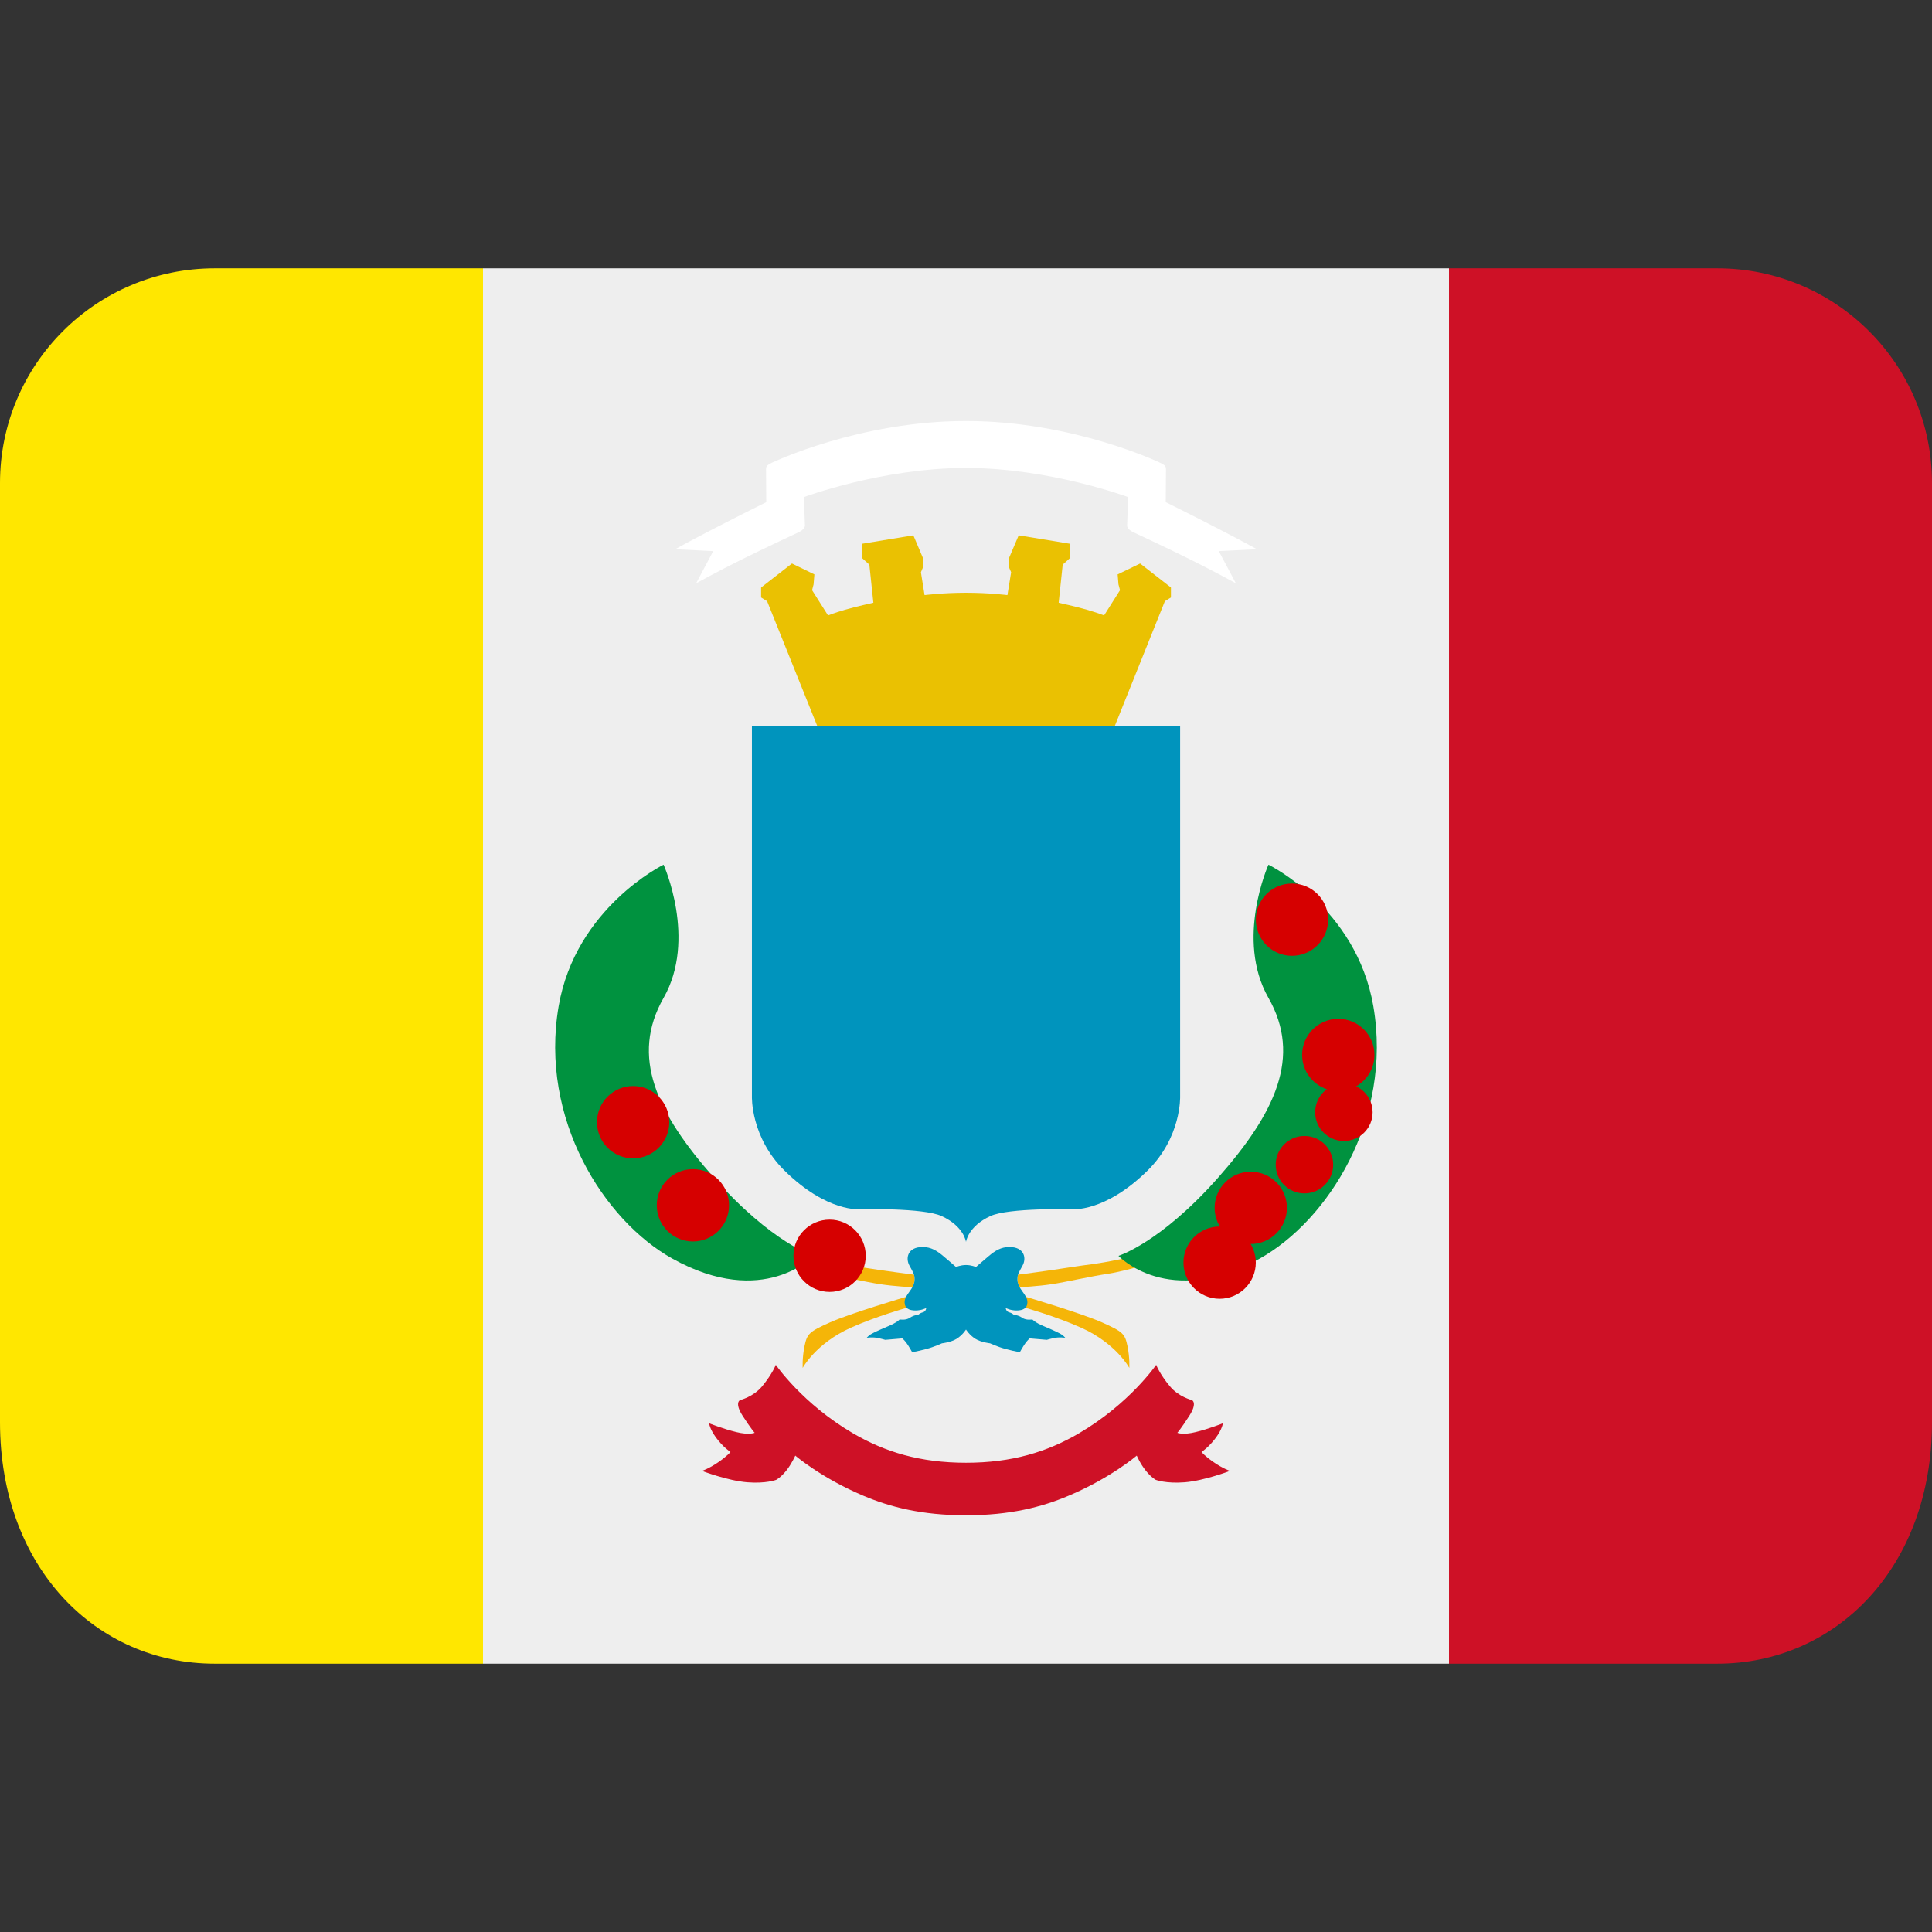 <svg xmlns:dc="http://purl.org/dc/elements/1.1/" xmlns:cc="http://creativecommons.org/ns#" xmlns:rdf="http://www.w3.org/1999/02/22-rdf-syntax-ns#" xmlns:svg="http://www.w3.org/2000/svg" xmlns="http://www.w3.org/2000/svg" viewBox="0 0 45 45" style="enable-background:new 0 0 45 45;" xml:space="preserve" version="1.1" id="svg2"><rect x="0" y="0" width="45" height="45" fill="#333333" stroke="none"/><defs id="defs6"><clipPath id="clipPath16" clipPathUnits="userSpaceOnUse"><path id="path18" d="M 0,36 36,36 36,0 0,0 0,36 Z"/></clipPath></defs><g transform="matrix(1.25,0,0,-1.25,0,45)" id="g10"><g id="g12"><g xmlns="http://www.w3.org/2000/svg" clip-path="url(#clipPath16)" id="g14"><g id="g30"><path id="path20" style="fill:#ce1126;fill-opacity:1;fill-rule:nonzero;stroke:none" d="m 27,5 5,0 c 2.209,0 4,1.791 4,4.5 L 36,27 c 0,2.209 -1.791,4 -4,4 l -5,0 0,-26 z"/><path id="path22" style="fill:#eeeeee;fill-opacity:1;fill-rule:nonzero;stroke:none" d="M 27,31 9,31 9,5 27,5 27,31 z"/><path id="path24" style="fill:#ffe700;fill-opacity:1;fill-rule:nonzero;stroke:none" d="M 9,31 4,31 C 1.792,31 0.002,29.211 0,27.003 L 0,9.496 C 0.002,6.789 1.792,5 4,5 l 5,0 0,26 z"/></g><g id="g34"><path id="path30" style="fill:#eac102;fill-opacity:1;fill-rule:nonzero;stroke:none" d="m 15.226,22.478 -0.932,2.32 -0.112,0.069 0,0.186 0.575,0.447 0.418,-0.203 -0.015,-0.185 -0.028,-0.109 0.297,-0.47 c 0,0 0.112,0.045 0.315,0.105 0.203,0.059 0.53,0.131 0.53,0.131 l -0.075,0.71 -0.141,0.127 0,0.261 0.961,0.158 0.186,-0.439 0,-0.142 -0.045,-0.107 0.068,-0.426 c 0,0 0.343,0.044 0.772,0.044 0.43,0 0.772,-0.044 0.772,-0.044 l 0.069,0.426 -0.046,0.107 0,0.142 0.187,0.439 0.961,-0.158 0,-0.261 -0.141,-0.127 -0.075,-0.71 c 0,0 0.326,-0.072 0.529,-0.131 0.203,-0.06 0.317,-0.105 0.317,-0.105 l 0.297,0.47 -0.029,0.109 -0.015,0.185 0.419,0.203 0.574,-0.447 0,-0.186 -0.113,-0.069 -0.931,-2.32 -5.549,0 z"/><path id="path31" style="fill:#0094bd;fill-opacity:1;fill-rule:nonzero;stroke:none" d="m 14.011,22.478 0,-6.908 c 0,0 -0.028,-0.757 0.607,-1.382 0.799,-0.787 1.412,-0.72 1.412,-0.72 0,0 1.173,0.029 1.514,-0.127 0.421,-0.192 0.456,-0.483 0.456,-0.483 0,0 0.036,0.291 0.456,0.483 0.341,0.156 1.515,0.127 1.515,0.127 0,0 0.613,-0.067 1.412,0.72 0.635,0.625 0.607,1.382 0.607,1.382 l 0,6.908 -7.979,0 z"/><path id="path32" style="fill:#f5b508;fill-opacity:1;fill-rule:nonzero;stroke:none" d="m 19.106,11.631 c 0,0 0.553,-0.154 1.035,-0.369 0.658,-0.293 0.902,-0.751 0.902,-0.751 0,0 0.012,0.183 -0.035,0.41 -0.047,0.227 -0.088,0.265 -0.467,0.435 -0.379,0.171 -1.425,0.479 -1.425,0.479 l -0.01,-0.204 z"/><path id="path33" style="fill:#f5b508;fill-opacity:1;fill-rule:nonzero;stroke:none" d="m 16.894,11.631 c 0,0 -0.552,-0.154 -1.035,-0.369 -0.658,-0.293 -0.902,-0.751 -0.902,-0.751 0,0 -0.012,0.183 0.035,0.41 0.047,0.227 0.088,0.265 0.467,0.435 0.38,0.171 1.425,0.479 1.425,0.479 l 0.01,-0.204 z"/><path id="path34" style="fill:#f5b508;fill-opacity:1;fill-rule:nonzero;stroke:none" d="m 19,12.014 c 0,0 0.332,0.016 0.6,0.057 0.267,0.041 0.727,0.147 1.046,0.194 0.317,0.047 0.932,0.235 0.932,0.235 0,0 -0.27,0.126 -0.725,0.032 -0.455,-0.094 -0.561,-0.09 -0.929,-0.149 -0.369,-0.059 -0.954,-0.135 -0.954,-0.135 -0.009,-0.027 -0.012,-0.053 -0.012,-0.087 0,-0.054 0.019,-0.105 0.042,-0.147"/><path id="path35" style="fill:#f5b508;fill-opacity:1;fill-rule:nonzero;stroke:none" d="m 17,12.014 c 0,0 -0.333,0.016 -0.6,0.057 -0.268,0.041 -0.728,0.147 -1.045,0.194 -0.318,0.047 -0.934,0.235 -0.934,0.235 0,0 0.271,0.126 0.726,0.032 0.455,-0.094 0.561,-0.09 0.93,-0.149 0.368,-0.059 0.953,-0.135 0.953,-0.135 0.009,-0.027 0.012,-0.053 0.012,-0.087 0,-0.054 -0.019,-0.105 -0.042,-0.147"/><path id="path36" style="fill:#0094bd;fill-opacity:1;fill-rule:nonzero;stroke:none" d="m 18,11.226 c 0,0 -0.065,-0.105 -0.175,-0.173 -0.109,-0.067 -0.273,-0.084 -0.273,-0.084 0,0 -0.141,-0.066 -0.291,-0.106 -0.206,-0.055 -0.266,-0.056 -0.266,-0.056 0,0 -0.056,0.1 -0.094,0.154 -0.037,0.055 -0.087,0.1 -0.087,0.1 l -0.319,-0.027 c 0,0 -0.081,0.024 -0.164,0.039 -0.082,0.013 -0.18,0 -0.18,0 0,0 0.032,0.039 0.076,0.065 0.044,0.026 0.129,0.068 0.314,0.146 0.184,0.076 0.222,0.13 0.222,0.13 0,0 0.113,-0.021 0.187,0.029 0.087,0.059 0.158,0.055 0.158,0.055 0,0 0.03,0.034 0.089,0.049 0.059,0.016 0.062,0.08 0.062,0.08 0,0 -0.084,-0.046 -0.201,-0.046 -0.118,0 -0.202,0.04 -0.202,0.154 0,0.151 0.186,0.242 0.186,0.427 0,0.084 -0.019,0.117 -0.095,0.254 -0.077,0.137 -0.038,0.348 0.245,0.348 0.157,0 0.267,-0.07 0.388,-0.172 0.132,-0.111 0.234,-0.201 0.234,-0.201 0,0 0.086,0.037 0.186,0.037 0.1,0 0.186,-0.037 0.186,-0.037 0,0 0.102,0.09 0.234,0.201 0.121,0.102 0.231,0.172 0.388,0.172 0.283,0 0.322,-0.211 0.245,-0.348 -0.076,-0.137 -0.095,-0.17 -0.095,-0.254 0,-0.185 0.186,-0.276 0.186,-0.427 0,-0.114 -0.084,-0.154 -0.202,-0.154 -0.117,0 -0.202,0.046 -0.202,0.046 0,0 0.004,-0.064 0.063,-0.08 0.059,-0.015 0.09,-0.049 0.09,-0.049 0,0 0.07,0.004 0.157,-0.055 0.073,-0.05 0.187,-0.029 0.187,-0.029 0,0 0.038,-0.054 0.222,-0.13 0.185,-0.078 0.27,-0.12 0.314,-0.146 0.044,-0.026 0.076,-0.065 0.076,-0.065 0,0 -0.097,0.013 -0.18,0 -0.083,-0.015 -0.164,-0.039 -0.164,-0.039 l -0.319,0.027 c 0,0 -0.05,-0.045 -0.087,-0.1 -0.038,-0.054 -0.094,-0.154 -0.094,-0.154 0,0 -0.06,0.001 -0.266,0.056 -0.15,0.04 -0.291,0.106 -0.291,0.106 0,0 -0.164,0.017 -0.273,0.084 -0.11,0.068 -0.175,0.173 -0.175,0.173"/><path id="path37" style="fill:#ce1126;fill-opacity:1;fill-rule:nonzero;stroke:none" d="m 18,7.765 c -0.823,0 -1.414,0.153 -1.917,0.366 -0.78,0.33 -1.264,0.746 -1.264,0.746 0,0 -0.068,-0.156 -0.172,-0.285 -0.105,-0.128 -0.185,-0.167 -0.185,-0.167 0,0 -0.189,-0.073 -0.539,-0.045 -0.363,0.029 -0.842,0.212 -0.842,0.212 0,0 0.13,0.043 0.3,0.16 0.171,0.117 0.23,0.192 0.23,0.192 0,0 -0.139,0.091 -0.272,0.273 -0.118,0.163 -0.125,0.262 -0.125,0.262 0,0 0.269,-0.107 0.508,-0.164 0.239,-0.059 0.34,-0.013 0.34,-0.013 0,0 -0.067,0.073 -0.225,0.318 -0.157,0.246 -0.046,0.292 -0.046,0.292 0,0 0.245,0.057 0.411,0.257 0.192,0.233 0.254,0.4 0.254,0.4 0,0 0.492,-0.722 1.439,-1.277 0.597,-0.348 1.25,-0.548 2.105,-0.548 0.855,0 1.508,0.2 2.104,0.548 0.948,0.555 1.44,1.277 1.44,1.277 0,0 0.061,-0.167 0.255,-0.4 0.165,-0.2 0.41,-0.257 0.41,-0.257 0,0 0.111,-0.046 -0.047,-0.292 -0.157,-0.245 -0.224,-0.318 -0.224,-0.318 0,0 0.101,-0.046 0.34,0.013 0.24,0.057 0.508,0.164 0.508,0.164 0,0 -0.007,-0.099 -0.125,-0.262 -0.133,-0.182 -0.272,-0.273 -0.272,-0.273 0,0 0.059,-0.075 0.23,-0.192 0.17,-0.117 0.3,-0.16 0.3,-0.16 0,0 -0.479,-0.183 -0.843,-0.212 -0.349,-0.028 -0.539,0.045 -0.539,0.045 0,0 -0.079,0.039 -0.183,0.167 -0.106,0.129 -0.172,0.285 -0.172,0.285 0,0 -0.485,-0.416 -1.266,-0.746 C 19.414,7.918 18.823,7.765 18,7.765"/><path id="path38" style="fill:#ffffff;fill-opacity:1;fill-rule:nonzero;stroke:none" d="m 18,27.28 c -1.567,0 -3.021,-0.543 -3.021,-0.543 l 0.02,-0.533 c 0,0 10e-4,-0.063 -0.111,-0.118 -0.059,-0.029 -0.596,-0.277 -1.088,-0.521 -0.433,-0.216 -0.829,-0.434 -0.829,-0.434 l 0.319,0.6 -0.709,0.035 c 0,0 0.213,0.121 0.714,0.38 0.502,0.259 0.983,0.497 0.983,0.497 l -0.004,0.598 c 0,0 -0.005,0.045 0.016,0.075 0.022,0.029 0.09,0.06 0.09,0.06 0,0 1.62,0.779 3.62,0.779 2,0 3.619,-0.779 3.619,-0.779 0,0 0.069,-0.031 0.091,-0.06 0.021,-0.03 0.016,-0.075 0.016,-0.075 l -0.004,-0.598 c 0,0 0.481,-0.238 0.982,-0.497 0.502,-0.259 0.716,-0.38 0.716,-0.38 l -0.71,-0.035 0.319,-0.6 c 0,0 -0.396,0.218 -0.83,0.434 -0.49,0.244 -1.028,0.492 -1.088,0.521 -0.111,0.055 -0.109,0.118 -0.109,0.118 l 0.019,0.533 c 0,0 -1.455,0.543 -3.021,0.543"/><path id="path39" style="fill:#00923f;fill-opacity:1;fill-rule:nonzero;stroke:none" d="m 23.636,19.888 c 0,0 -0.624,-1.388 0,-2.482 0.623,-1.095 0.129,-2.142 -0.941,-3.353 -1.072,-1.212 -1.854,-1.454 -1.854,-1.454 0,0 0.93,-0.997 2.63,-0.052 1.27,0.706 2.482,2.6 2.119,4.706 -0.316,1.835 -1.954,2.635 -1.954,2.635"/><path id="path40" style="fill:#00923f;fill-opacity:1;fill-rule:nonzero;stroke:none" d="m 12.365,19.888 c 0,0 0.624,-1.388 0,-2.482 -0.624,-1.095 -0.129,-2.142 0.941,-3.353 1.071,-1.212 1.853,-1.454 1.853,-1.454 0,0 -0.929,-0.997 -2.629,-0.052 -1.271,0.706 -2.483,2.6 -2.12,4.706 0.317,1.835 1.955,2.635 1.955,2.635"/><path id="path41" style="fill:#d60000;fill-opacity:1;fill-rule:nonzero;stroke:none" d="m 23.4,12.473 c 0,0.372 -0.302,0.673 -0.674,0.673 -0.372,0 -0.674,-0.301 -0.674,-0.673 0,-0.372 0.302,-0.674 0.674,-0.674 0.372,0 0.674,0.302 0.674,0.674"/><path id="path42" style="fill:#d60000;fill-opacity:1;fill-rule:nonzero;stroke:none" d="m 23.98,13.494 c 0,0.372 -0.302,0.673 -0.674,0.673 -0.371,0 -0.673,-0.301 -0.673,-0.673 0,-0.372 0.302,-0.674 0.673,-0.674 0.372,0 0.674,0.302 0.674,0.674"/><path id="path43" style="fill:#d60000;fill-opacity:1;fill-rule:nonzero;stroke:none" d="m 25.611,16.343 c 0,0.371 -0.302,0.673 -0.674,0.673 -0.372,0 -0.674,-0.302 -0.674,-0.673 0,-0.372 0.302,-0.674 0.674,-0.674 0.372,0 0.674,0.302 0.674,0.674"/><path id="path44" style="fill:#d60000;fill-opacity:1;fill-rule:nonzero;stroke:none" d="m 24.748,18.864 c 0,0.372 -0.302,0.673 -0.674,0.673 -0.372,0 -0.673,-0.301 -0.673,-0.673 0,-0.372 0.301,-0.674 0.673,-0.674 0.372,0 0.674,0.302 0.674,0.674"/><path id="path45" style="fill:#d60000;fill-opacity:1;fill-rule:nonzero;stroke:none" d="m 24.842,14.298 c 0,0.296 -0.24,0.535 -0.536,0.535 -0.295,0 -0.535,-0.239 -0.535,-0.535 0,-0.296 0.24,-0.535 0.535,-0.535 0.296,0 0.536,0.239 0.536,0.535"/><path id="path46" style="fill:#d60000;fill-opacity:1;fill-rule:nonzero;stroke:none" d="m 25.577,15.274 c 0,0.296 -0.24,0.535 -0.535,0.535 -0.296,0 -0.536,-0.239 -0.536,-0.535 0,-0.296 0.24,-0.535 0.536,-0.535 0.295,0 0.535,0.239 0.535,0.535"/><path id="path47" style="fill:#d60000;fill-opacity:1;fill-rule:nonzero;stroke:none" d="m 14.785,12.6 c 0,0.372 0.302,0.674 0.674,0.674 0.371,0 0.673,-0.302 0.673,-0.674 0,-0.372 -0.302,-0.673 -0.673,-0.673 -0.372,0 -0.674,0.301 -0.674,0.673"/><path id="path48" style="fill:#d60000;fill-opacity:1;fill-rule:nonzero;stroke:none" d="m 12.238,13.541 c 0,0.372 0.301,0.674 0.673,0.674 0.372,0 0.674,-0.302 0.674,-0.674 0,-0.372 -0.302,-0.674 -0.674,-0.674 -0.372,0 -0.673,0.302 -0.673,0.674"/><path id="path49" style="fill:#d60000;fill-opacity:1;fill-rule:nonzero;stroke:none" d="m 11.124,15.09 c 0,0.371 0.301,0.673 0.673,0.673 0.372,0 0.674,-0.302 0.674,-0.673 0,-0.372 -0.302,-0.674 -0.674,-0.674 -0.372,0 -0.673,0.302 -0.673,0.674"/></g></g></g></g></svg>